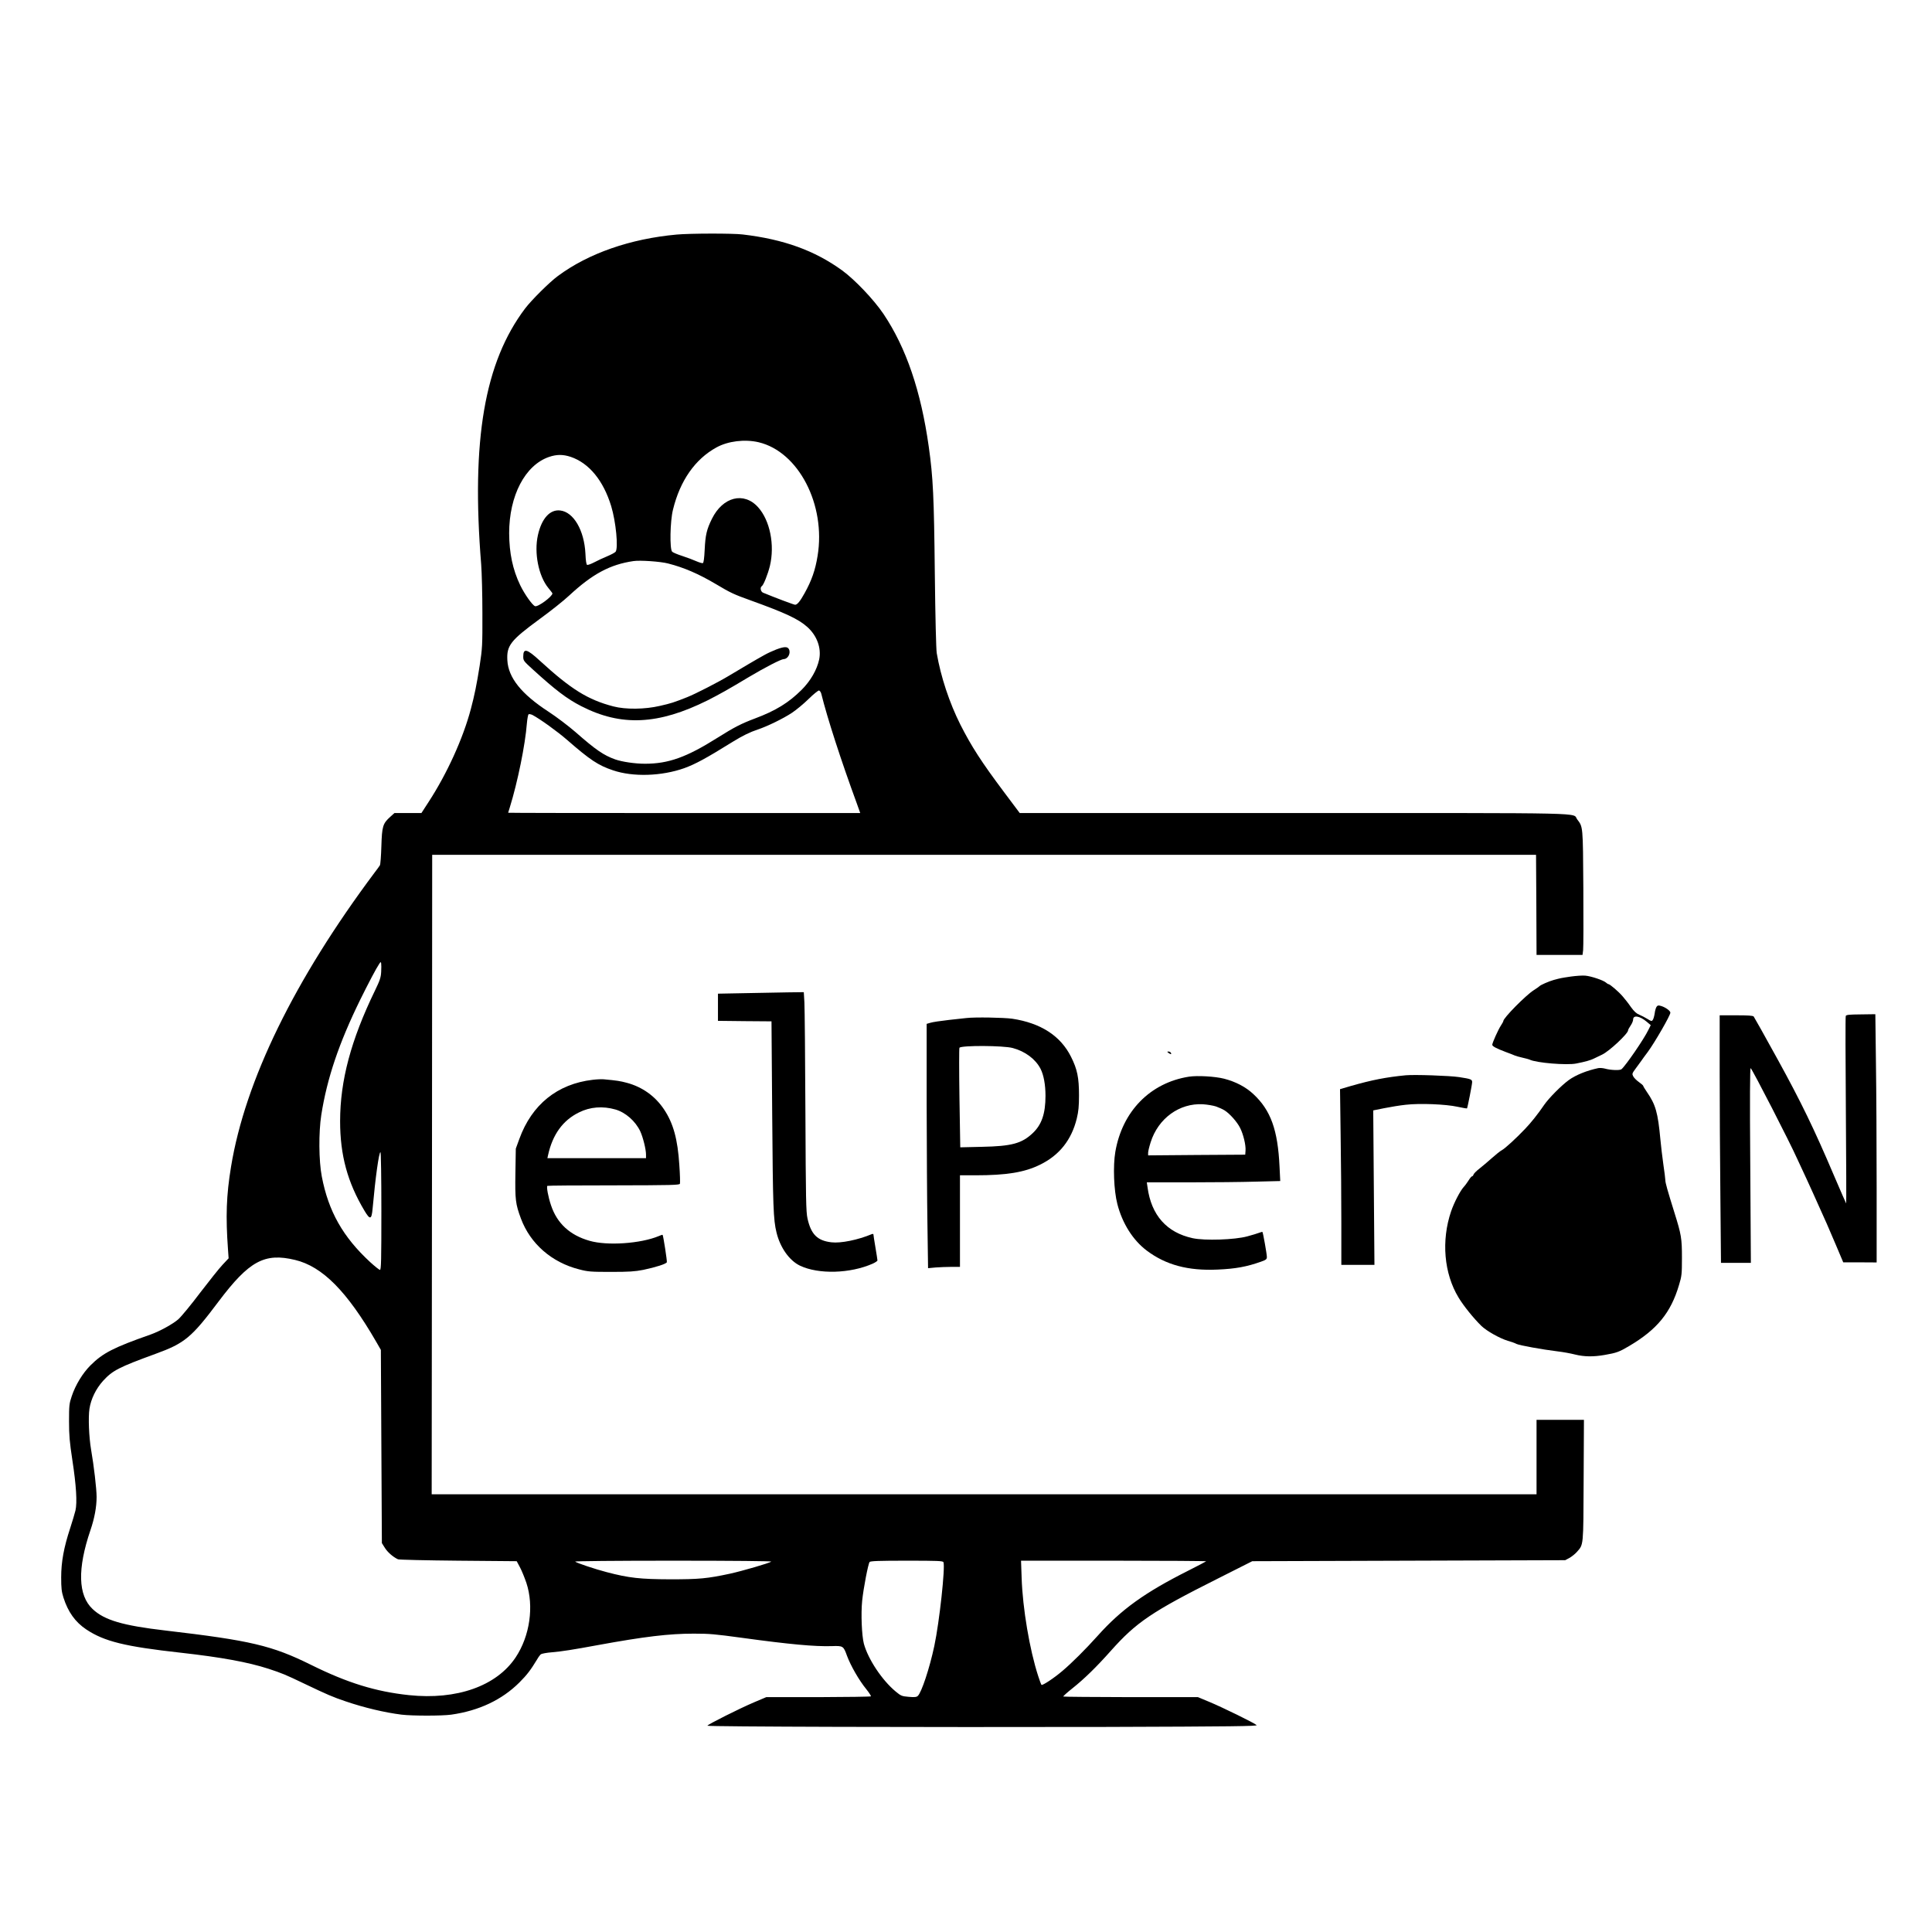 <?xml version="1.0" standalone="no"?>
<!DOCTYPE svg PUBLIC "-//W3C//DTD SVG 20010904//EN"
 "http://www.w3.org/TR/2001/REC-SVG-20010904/DTD/svg10.dtd">
<svg version="1.0" xmlns="http://www.w3.org/2000/svg"
 width="1920pt" height="1920pt" viewBox="0 0 1920 1920"
 preserveAspectRatio="xMidYMid meet">

<g transform="translate(0,1920) scale(0.1,-0.1)"
fill="#000000" stroke="none">
<path d="M6725 16869 c-461 -42 -876 -186 -1181 -412 -83 -61 -262 -239 -325
-322 -404 -535 -537 -1306 -437 -2545 6 -80 12 -298 12 -485 1 -324 -1 -348
-27 -520 -29 -185 -52 -297 -88 -432 -78 -293 -236 -641 -421 -925 l-70 -108
-134 0 -134 0 -41 -37 c-75 -67 -83 -95 -89 -293 -3 -96 -9 -182 -15 -190 -5
-9 -28 -40 -51 -70 -798 -1067 -1288 -2070 -1428 -2925 -47 -286 -54 -493 -30
-825 l6 -85 -61 -65 c-34 -36 -133 -161 -222 -277 -88 -117 -186 -236 -217
-264 -54 -47 -184 -119 -277 -152 -365 -128 -473 -183 -596 -306 -78 -78 -149
-195 -186 -306 -25 -74 -27 -92 -27 -250 0 -142 6 -206 33 -385 39 -254 49
-423 31 -501 -7 -30 -31 -108 -52 -174 -64 -194 -90 -338 -90 -490 0 -107 4
-143 22 -200 46 -145 118 -245 227 -318 180 -120 384 -170 943 -232 401 -45
663 -93 868 -159 136 -45 164 -56 362 -151 220 -105 277 -130 405 -173 185
-63 388 -111 555 -132 107 -13 403 -13 495 0 275 39 503 147 676 319 78 78
113 125 178 232 11 20 28 42 36 49 8 6 58 16 113 20 94 8 210 26 447 70 470
86 713 115 960 115 160 0 209 -5 475 -41 481 -66 727 -88 895 -83 114 4 117 2
152 -95 36 -98 120 -245 193 -334 28 -35 48 -67 45 -70 -4 -4 -239 -7 -523 -8
l-517 0 -125 -53 c-141 -60 -460 -220 -460 -231 0 -10 2148 -16 3968 -12 1248
4 1502 7 1490 18 -20 20 -338 176 -468 230 l-115 48 -667 0 c-366 1 -669 3
-671 6 -3 3 38 40 91 82 117 93 239 212 382 373 253 284 407 388 1060 716
l345 174 1555 5 1555 5 41 22 c22 12 56 39 74 59 68 78 65 46 68 711 l3 603
-236 0 -235 0 0 -370 0 -370 -5490 0 -5490 0 3 3177 2 3178 5485 0 5485 0 3
-497 2 -498 229 0 228 0 6 48 c3 26 4 304 2 618 -4 621 -3 605 -61 681 -52 69
200 63 -2812 63 l-2728 0 -156 208 c-224 299 -324 454 -434 671 -109 217 -195
476 -235 711 -6 40 -14 348 -19 795 -8 760 -17 950 -60 1255 -78 554 -224 983
-450 1320 -96 142 -283 339 -410 432 -273 198 -581 310 -990 358 -98 12 -523
11 -655 -1z m814 -2064 c397 -94 670 -621 586 -1130 -23 -142 -59 -244 -129
-370 -44 -80 -73 -115 -94 -115 -12 0 -201 71 -319 120 -24 10 -32 53 -12 65
17 11 59 116 80 200 50 209 1 453 -117 584 -141 157 -351 104 -459 -115 -52
-105 -65 -161 -72 -307 -4 -83 -10 -130 -18 -133 -6 -3 -36 6 -66 19 -29 13
-92 37 -139 52 -47 15 -92 34 -100 42 -26 24 -21 304 8 418 70 288 220 502
431 618 116 64 282 84 420 52z m-1868 -145 c183 -62 325 -235 403 -490 47
-155 72 -415 44 -453 -7 -9 -45 -29 -83 -45 -39 -16 -97 -43 -129 -60 -32 -17
-64 -28 -71 -26 -8 4 -14 40 -17 112 -12 233 -118 414 -251 429 -101 12 -184
-79 -221 -244 -40 -177 6 -408 104 -527 22 -27 40 -50 40 -53 0 -31 -145 -138
-173 -127 -27 10 -105 121 -147 208 -75 156 -109 320 -110 517 0 373 158 676
396 758 76 26 139 26 215 1z m969 -1060 c157 -40 303 -103 475 -205 144 -86
178 -102 340 -160 352 -127 478 -186 567 -265 97 -86 142 -210 119 -323 -22
-103 -85 -213 -175 -303 -129 -128 -257 -207 -463 -284 -138 -52 -206 -87
-373 -192 -308 -194 -487 -258 -720 -258 -100 0 -227 19 -296 43 -117 42 -193
95 -394 271 -69 60 -190 152 -270 204 -269 175 -399 338 -408 510 -8 147 31
197 321 410 109 79 242 185 295 235 230 213 404 307 637 341 66 10 268 -4 345
-24z m1522 -1295 c60 -242 197 -665 352 -1087 l35 -98 -1749 0 c-963 0 -1750
1 -1750 3 0 1 7 25 16 52 78 251 154 625 170 835 4 47 12 88 17 92 6 3 23 0
38 -7 74 -39 247 -163 348 -251 225 -196 306 -250 452 -299 199 -68 483 -59
709 21 110 40 216 97 483 263 94 58 171 96 247 121 94 31 254 109 340 166 41
27 115 88 165 137 49 48 96 86 104 85 9 -2 19 -17 23 -33z m-4374 -2764 c-3
-56 -13 -85 -62 -186 -238 -491 -346 -894 -346 -1298 0 -336 73 -606 242 -889
56 -94 71 -90 81 22 28 310 63 560 78 560 5 0 9 -248 9 -585 0 -487 -2 -585
-14 -585 -7 0 -51 35 -97 77 -271 250 -415 505 -481 851 -30 154 -32 439 -5
612 57 363 175 713 387 1145 82 166 159 312 188 355 15 23 17 23 20 6 2 -11 2
-49 0 -85z m-856 -2862 c272 -65 516 -311 807 -814 l46 -80 5 -960 5 -960 30
-48 c28 -44 82 -91 130 -113 11 -5 281 -11 600 -14 l580 -5 32 -60 c18 -33 46
-103 64 -155 77 -232 35 -528 -106 -740 -190 -286 -586 -426 -1061 -376 -331
35 -612 122 -973 301 -388 192 -600 242 -1446 341 -423 49 -608 103 -724 213
-146 136 -153 400 -22 785 40 117 61 229 61 330 0 79 -27 311 -55 471 -21 124
-29 319 -16 405 15 97 64 198 135 277 94 103 156 135 520 268 292 106 359 162
629 522 303 402 456 485 759 412z m4732 -2998 c-13 -14 -290 -94 -409 -120
-228 -49 -307 -56 -595 -56 -297 1 -409 13 -630 71 -113 29 -301 92 -314 105
-6 5 395 9 974 9 608 0 980 -4 974 -9z m1712 -6 c19 -49 -40 -593 -91 -833
-47 -221 -127 -462 -164 -496 -13 -12 -32 -14 -90 -9 -69 6 -77 9 -130 53
-136 113 -274 321 -316 475 -21 81 -30 296 -17 426 13 127 60 369 74 386 8 10
94 13 370 13 307 0 359 -2 364 -15z m2611 9 c-3 -3 -85 -46 -182 -95 -429
-216 -664 -385 -897 -646 -121 -135 -257 -270 -348 -347 -85 -73 -201 -149
-210 -140 -4 5 -19 45 -33 89 -85 262 -154 671 -164 973 l-6 172 923 0 c508 0
921 -3 917 -6z"/>
<path d="M7713 12745 c-34 -13 -86 -37 -116 -54 -68 -37 -258 -149 -352 -206
-108 -65 -332 -180 -415 -213 -137 -54 -158 -61 -272 -87 -149 -35 -341 -37
-463 -5 -253 66 -420 170 -728 452 -131 121 -167 130 -167 43 0 -40 4 -45 93
-126 226 -206 341 -294 484 -367 396 -203 765 -186 1255 58 114 58 201 106
409 231 161 96 322 179 348 179 42 1 72 60 51 99 -14 27 -48 26 -127 -4z"/>
<path d="M15610 9495 c-100 -15 -100 -15 -170 -34 -47 -13 -131 -50 -140 -61
-3 -4 -30 -23 -60 -42 -79 -51 -300 -275 -300 -305 0 -4 -10 -24 -23 -43 -27
-40 -87 -174 -87 -193 0 -15 40 -36 135 -72 39 -14 79 -30 90 -35 11 -5 45
-14 75 -21 30 -7 62 -15 70 -19 66 -33 372 -58 465 -39 92 18 140 32 175 49
19 10 56 27 81 39 71 33 259 209 259 242 0 6 11 27 25 47 14 20 25 47 25 60 0
47 66 36 135 -22 l40 -34 -24 -48 c-43 -90 -226 -356 -267 -390 -16 -13 -106
-10 -163 6 -22 6 -53 8 -68 5 -113 -24 -223 -68 -293 -119 -74 -54 -197 -178
-244 -246 -61 -90 -133 -180 -190 -239 -91 -96 -200 -195 -230 -211 -16 -8
-61 -44 -100 -79 -39 -35 -95 -82 -124 -105 -29 -22 -55 -49 -58 -58 -3 -10
-9 -18 -15 -18 -5 0 -21 -19 -35 -42 -15 -23 -35 -51 -46 -62 -36 -39 -97
-156 -127 -244 -99 -291 -71 -618 74 -857 49 -82 151 -208 227 -282 53 -51
183 -124 263 -148 33 -9 72 -23 86 -31 29 -14 253 -55 409 -74 52 -6 129 -20
172 -31 92 -23 184 -24 297 -4 116 20 143 30 241 88 279 165 415 332 496 607
27 88 29 108 29 270 0 193 -6 230 -75 450 -68 218 -90 295 -90 321 0 13 -9 85
-20 159 -10 74 -24 185 -29 245 -25 269 -47 347 -135 474 -20 29 -36 56 -36
60 0 4 -19 21 -42 37 -24 17 -49 42 -57 57 -13 25 -12 29 25 79 22 29 47 64
57 78 9 14 37 52 62 85 70 95 225 364 225 391 0 18 -45 51 -87 65 -32 10 -38
9 -50 -6 -7 -10 -16 -40 -19 -67 -4 -26 -12 -55 -19 -64 -10 -15 -15 -14 -53
10 -23 14 -59 33 -81 42 -28 11 -52 33 -83 76 -23 34 -60 81 -82 106 -39 46
-127 122 -142 122 -4 0 -15 7 -25 16 -25 22 -146 63 -204 68 -27 3 -93 -2
-145 -9z"/>
<path d="M7400 9330 l-265 -5 0 -135 0 -135 266 -3 266 -2 7 -928 c7 -916 11
-1042 43 -1171 36 -149 127 -278 233 -329 185 -88 499 -79 723 20 26 12 47 26
47 32 0 6 -9 64 -20 129 -11 65 -20 123 -20 129 0 6 -7 7 -17 3 -136 -57 -307
-92 -400 -81 -140 16 -203 79 -238 236 -15 67 -17 183 -21 1060 -2 542 -7
1031 -10 1088 l-6 102 -161 -2 c-89 -1 -281 -5 -427 -8z"/>
<path d="M18343 9103 c-4 -9 -3 -432 1 -942 4 -509 5 -923 3 -921 -3 3 -56
127 -120 275 -199 468 -329 735 -557 1150 -136 247 -234 422 -242 433 -8 9
-55 12 -174 12 l-164 0 0 -568 c0 -313 3 -866 7 -1230 l6 -662 149 0 148 0 -6
973 c-5 666 -3 969 4 962 22 -22 389 -736 462 -900 13 -27 54 -117 93 -200 38
-82 96 -211 129 -285 33 -74 66 -148 74 -165 7 -16 47 -109 88 -205 l74 -175
166 0 166 -1 0 746 c0 410 -3 965 -7 1233 l-6 488 -144 -2 c-120 -1 -145 -4
-150 -16z"/>
<path d="M9605 9083 c-16 -1 -95 -10 -174 -19 -80 -9 -162 -21 -184 -28 l-38
-11 0 -795 c1 -437 4 -983 8 -1214 l6 -419 75 7 c41 3 113 6 159 6 l83 0 0
455 0 455 153 0 c309 0 488 29 642 105 193 94 314 247 366 460 17 70 22 121
22 230 0 175 -17 259 -79 382 -104 209 -301 336 -584 379 -86 12 -371 17 -455
7z m459 -298 c124 -33 227 -110 277 -207 31 -61 49 -157 49 -268 0 -178 -38
-288 -128 -372 -108 -102 -209 -129 -503 -135 l-216 -5 -8 491 c-4 271 -4 495
0 499 24 24 436 22 529 -3z"/>
<path d="M11614 8735 c21 -16 32 -13 21 4 -3 6 -14 11 -23 11 -15 -1 -15 -2 2
-15z"/>
<path d="M13970 8514 c-194 -19 -334 -46 -544 -106 l-109 -32 6 -455 c4 -251
7 -644 7 -873 l0 -418 165 0 164 0 -6 768 -6 767 109 22 c60 12 156 28 214 34
139 16 396 6 515 -20 50 -11 92 -18 94 -16 5 6 51 237 51 261 0 27 -12 32
-130 50 -93 14 -442 26 -530 18z"/>
<path d="M11815 8500 c-385 -61 -662 -344 -731 -747 -24 -141 -15 -382 20
-518 49 -192 155 -360 292 -463 190 -143 410 -202 703 -189 182 8 290 28 434
79 50 18 57 24 57 47 0 28 -38 242 -44 248 -2 2 -16 -2 -32 -8 -16 -6 -69 -23
-119 -36 -125 -34 -422 -44 -542 -18 -259 56 -412 229 -449 507 l-7 48 420 0
c231 0 529 3 663 7 l243 6 -7 142 c-17 366 -87 561 -260 722 -76 71 -175 123
-291 153 -91 23 -265 33 -350 20z m270 -296 c28 -10 66 -27 85 -39 51 -32 125
-115 154 -174 32 -63 58 -170 54 -225 l-3 -41 -482 -3 -483 -4 0 26 c0 14 11
60 25 104 75 238 286 391 520 378 44 -3 103 -13 130 -22z"/>
<path d="M5890 8469 c-351 -41 -605 -246 -729 -588 l-35 -96 -4 -244 c-4 -263
1 -306 55 -451 93 -250 306 -436 579 -505 88 -23 116 -25 316 -25 182 0 237 4
320 20 124 26 228 59 235 76 4 11 -35 263 -42 272 -2 2 -19 -3 -38 -12 -180
-75 -512 -98 -688 -47 -196 56 -323 173 -383 353 -28 82 -47 186 -36 193 4 3
301 5 659 5 576 1 653 3 658 16 3 9 1 93 -6 188 -16 254 -60 414 -152 551 -88
132 -216 223 -369 264 -67 18 -99 23 -230 35 -19 2 -69 0 -110 -5z m226 -295
c100 -29 198 -114 247 -217 27 -59 57 -178 57 -231 l0 -36 -490 0 -490 0 6 28
c45 207 147 348 308 427 110 55 235 65 362 29z"/>
</g>
</svg>
